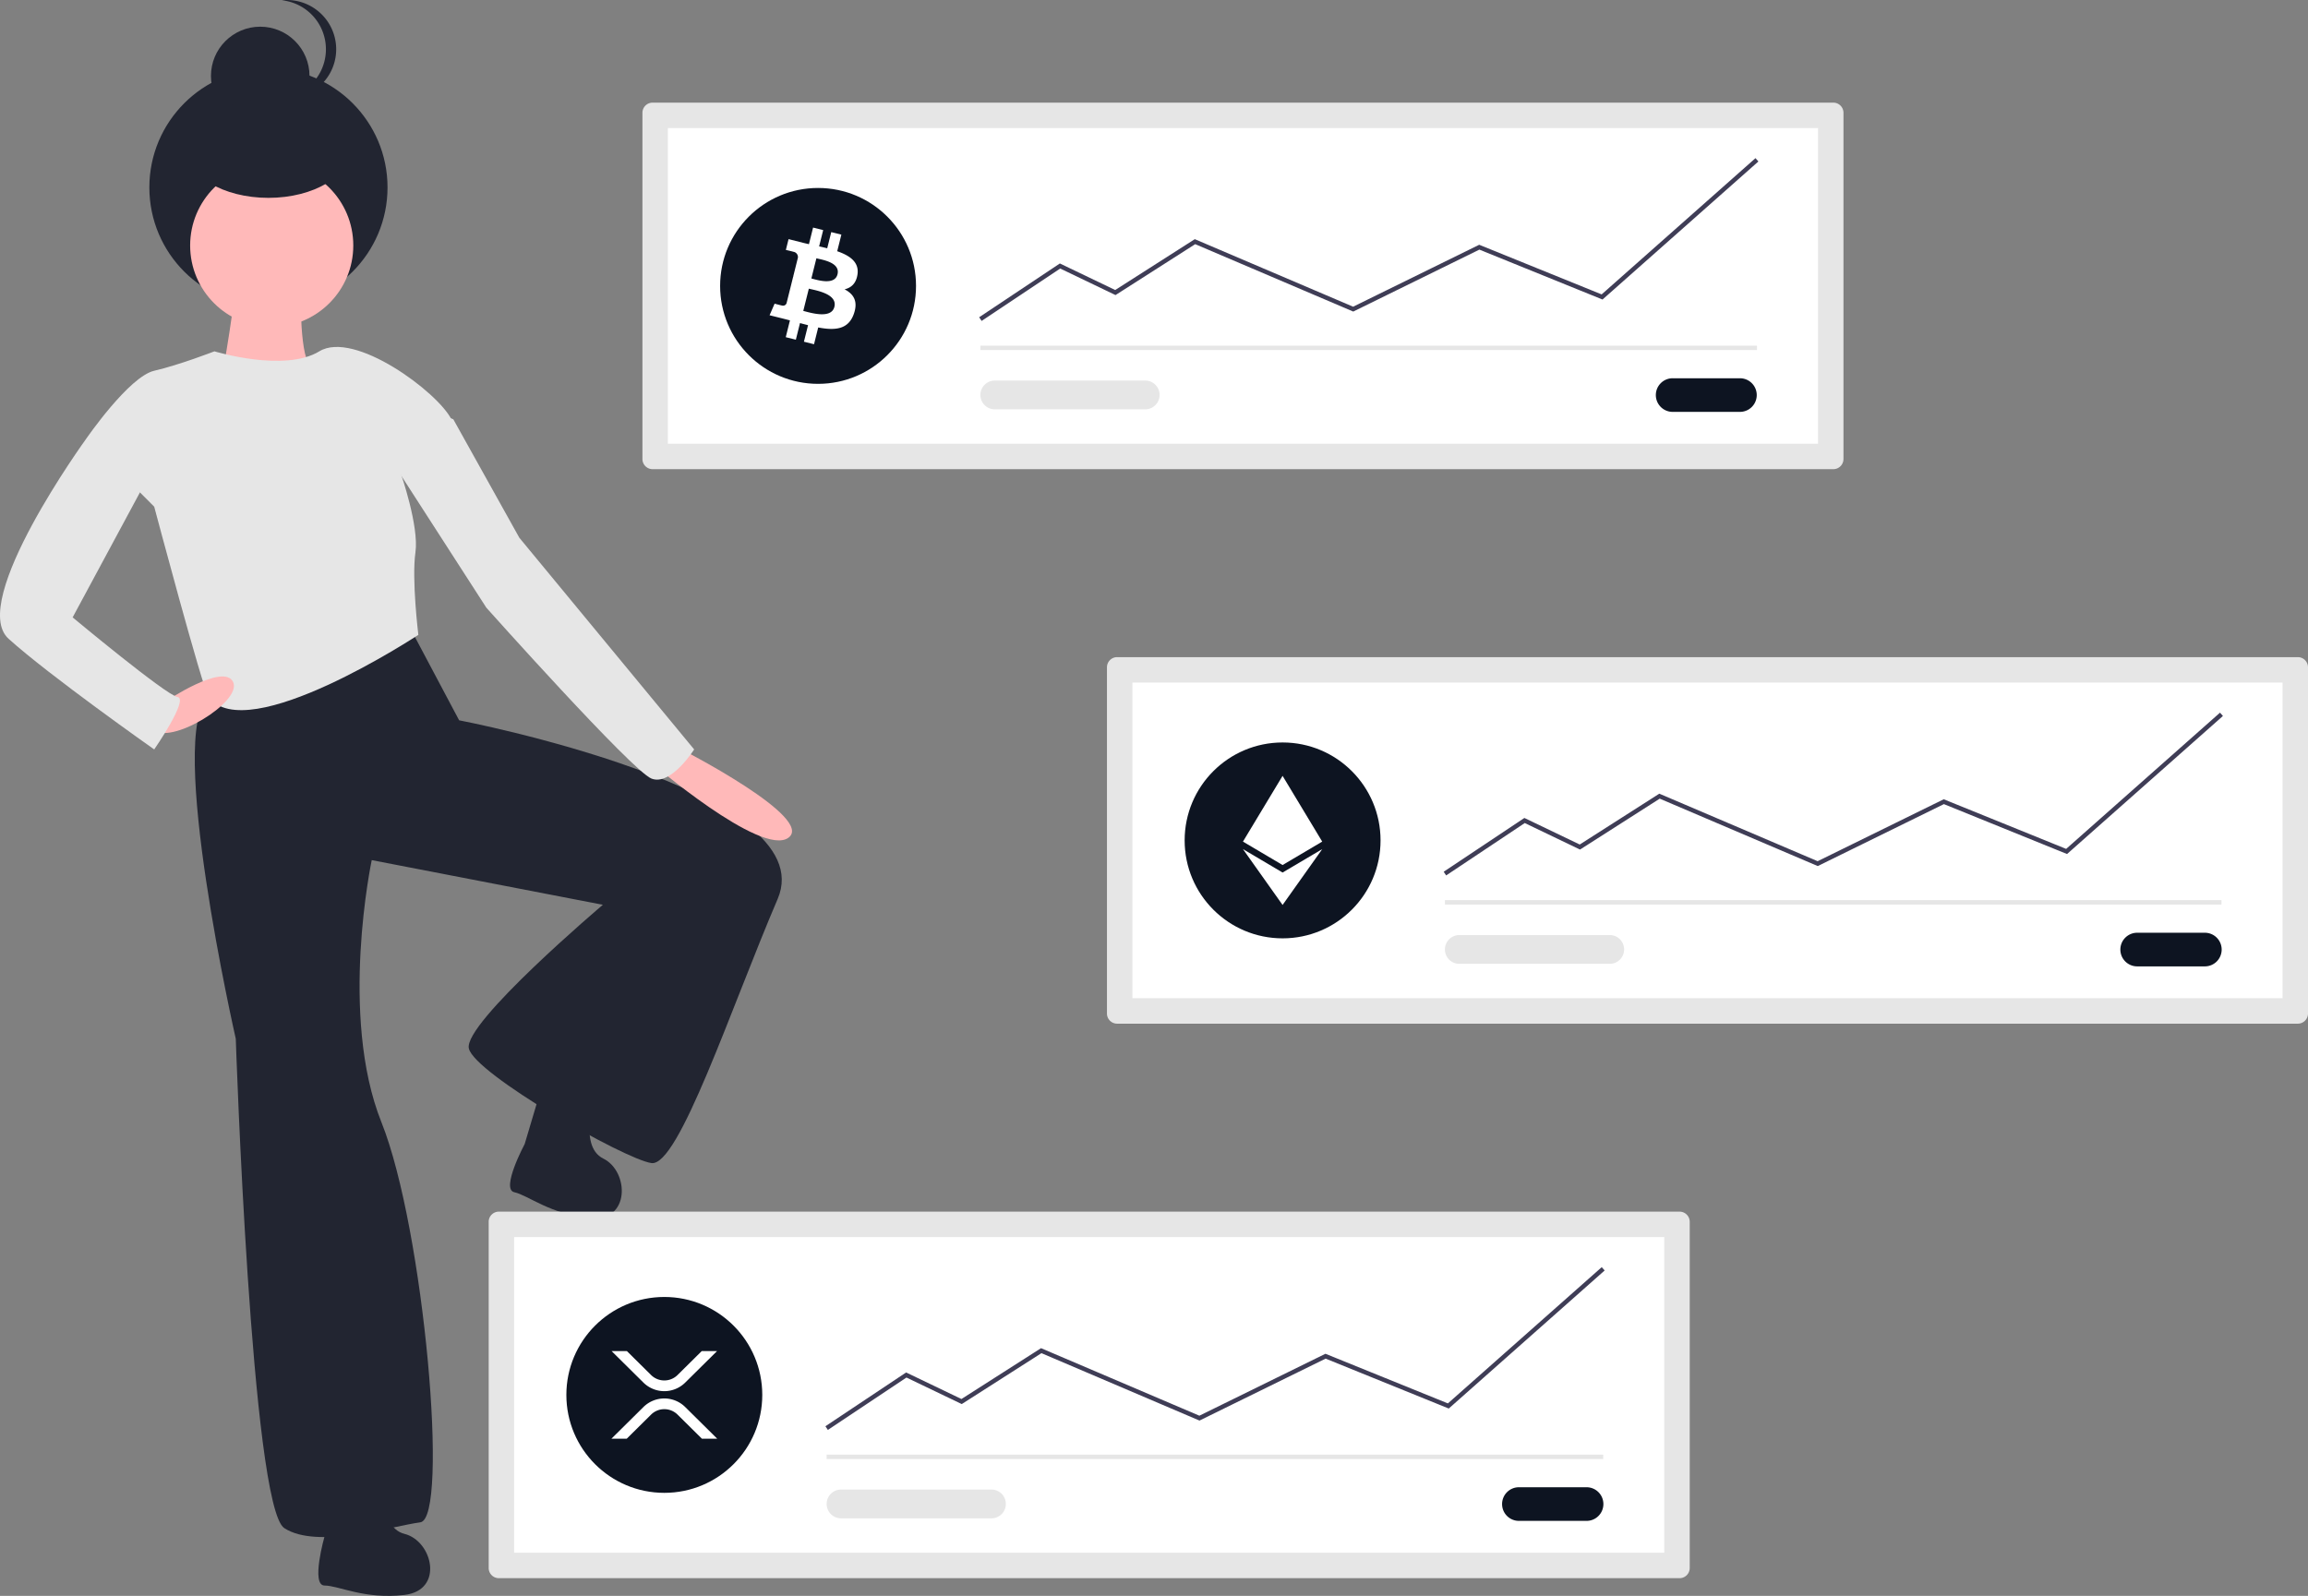 <svg xmlns="http://www.w3.org/2000/svg" data-name="Layer 1" width="974.755" height="674.095" viewBox="0 0 974.755 674.095"><rect x="0" y="0" width="974.755" height="674.095" fill="#808080" stroke="none"/><path d="M88.097 294.408C70.05 309.173 99.58 438.776 99.58 438.776s6.562 197.686 20.506 206.709 45.115-.82 57.42-2.461 1.64-123.861-16.406-168.976S157 363.31 157 363.31l97.612 18.866s-59.06 50.037-56.599 60.7 65.622 46.756 77.106 48.396 33.63-65.621 53.318-111.557-134.525-75.465-134.525-75.465l-21.327-40.193s-66.442 15.585-84.488 30.35" fill="#222531"/><path d="M137.088 648.888s-5.953 20.834 0 20.834 16.865 5.952 33.73 3.968 11.904-22.817 0-25.794-8.929-26.785-8.929-26.785c-3.968-7.937-22.817 1.984-22.817 1.984Zm84.506-165.667s-10.212 19.11-4.394 20.365 15.23 9.375 32.135 10.992 16.449-19.794 5.44-25.213-3.08-28.067-3.08-28.067c-2.205-8.594-22.722-2.872-22.722-2.872Z" fill="#222531"/><path d="M99.17 116.82c1.641 3.28-5.741 44.294-5.741 44.294l6.562 11.484s37.732-14.765 31.99-17.226-4.921-32.81-4.921-32.81-29.53-9.024-27.89-5.743" fill="#ffb9b9"/><circle cx="113.373" cy="79.168" r="50.294" fill="#222531"/><circle cx="109.904" cy="32.084" r="20.811" fill="#222531"/><path d="M119.009 41.51a21 21 0 0 0 2.168.113 20.811 20.811 0 1 0 0-41.623 21 21 0 0 0-2.168.113 20.812 20.812 0 0 1 0 41.397" fill="#222531"/><circle cx="114.756" cy="103.695" r="34.451" fill="#ffb9b9"/><path d="M65.13 156.602c-10.664 2.461-28.71 28.71-28.71 28.71l28.71 28.71s20.506 77.105 22.967 80.386c16.121 21.496 88.59-26.249 88.59-26.249s-2.872-23.377-1.231-34.861c1.578-11.045-6.152-33.221-6.152-33.221s27.069-11.484 21.327-22.968-41.014-37.732-55.779-28.71-44.294 0-44.294 0-14.765 5.743-25.429 8.203" fill="#e6e6e6"/><path d="M274.709 321.887s46.755 40.194 58.239 31.99-44.295-36.911-44.295-36.911ZM64.72 307.943c6.561 7.382 37.732-11.484 33.735-19.863s-28.814 8.379-28.814 8.379-11.484 4.101-4.922 11.484" fill="#ffb9b9"/><path d="m65.13 196.796-34.452 63.98s39.373 32.812 44.294 33.632-9.843 22.147-9.843 22.147-44.295-31.17-61.52-46.755 32.81-84.488 32.81-84.488l14.766-9.023Zm100.072-2.461 40.194 62.34s61.52 68.903 69.723 72.185 18.046-12.305 18.046-12.305l-73.825-89.41-27.889-50.036-10.663-4.101Z" fill="#e6e6e6"/><ellipse cx="113.373" cy="62.762" rx="34.686" ry="20.811" fill="#222531"/><path d="M210.677 511.79a4.293 4.293 0 0 0-4.288 4.287v146.245a4.293 4.293 0 0 0 4.288 4.288h498.669a4.293 4.293 0 0 0 4.288-4.288V516.077a4.293 4.293 0 0 0-4.288-4.288Z" fill="#e6e6e6"/><path d="M217.134 655.865h485.754v-133.33H217.134Z" fill="#fff"/><path d="M641.574 628.205a7.103 7.103 0 1 0 0 14.205h28.41a7.103 7.103 0 1 0 0-14.205z" fill="#0d1421"/><path fill="#e6e6e6" d="M349.122 614.428h327.965v1.869H349.122z"/><circle cx="280.567" cy="589.2" r="41.369" fill="#0d1421"/><path fill="#3f3d56" d="m349.64 603.993-1.036-1.555 34.08-22.721 23.37 11.218 33.615-21.476 66.868 28.524 53.25-26.158 51.708 20.963 64.973-57.547 1.239 1.399-65.84 58.316-52.007-21.085-53.269 26.167-66.748-28.473-33.659 21.506-23.349-11.207z"/><path d="M355.195 629.182a6.073 6.073 0 1 0 0 12.147h63.538a6.073 6.073 0 0 0 0-12.147Z" fill="#e6e6e6"/><path d="M296.367 570.692h6.464l-13.45 13.311a12.56 12.56 0 0 1-17.632 0l-13.448-13.31h6.464l10.217 10.111a7.954 7.954 0 0 0 11.167 0Zm-31.684 37.015h-6.464l13.532-13.393a12.56 12.56 0 0 1 17.631 0l13.533 13.393h-6.464l-10.302-10.194a7.954 7.954 0 0 0-11.167 0Z" fill="#fff"/><path d="M275.612 43.354a4.293 4.293 0 0 0-4.288 4.288v146.245a4.293 4.293 0 0 0 4.288 4.288h498.669a4.293 4.293 0 0 0 4.288-4.288V47.642a4.293 4.293 0 0 0-4.288-4.288Z" fill="#e6e6e6"/><path d="M282.07 187.43h485.753V54.1H282.07Z" fill="#fff"/><path d="M706.51 159.77a7.103 7.103 0 1 0 0 14.205h28.41a7.103 7.103 0 0 0 0-14.205z" fill="#0d1421"/><path fill="#e6e6e6" d="M414.057 145.993h327.965v1.869H414.057z"/><circle cx="345.502" cy="120.764" r="41.369" fill="#0d1421"/><path fill="#3f3d56" d="m414.575 135.557-1.036-1.555 34.08-22.72 23.37 11.218 33.615-21.476.454.193 66.414 28.331 53.25-26.158 51.708 20.963 64.973-57.548 1.239 1.399-65.84 58.316-52.007-21.084-53.268 26.167-66.748-28.473-33.66 21.505-23.349-11.208z"/><path d="M420.13 160.747a6.073 6.073 0 0 0 0 12.146h63.538a6.073 6.073 0 1 0 0-12.146Z" fill="#e6e6e6"/><path d="M362.147 115.936c.773-5.177-3.168-7.96-8.558-9.817l1.748-7.012-4.27-1.064-1.702 6.828a176 176 0 0 0-3.419-.805l1.715-6.873-4.267-1.064-1.75 7.01c-.928-.211-1.84-.42-2.725-.64l.005-.022-5.887-1.47-1.136 4.56s3.168.725 3.1.77a2.27 2.27 0 0 1 1.99 2.483l-1.992 7.989a4 4 0 0 1 .444.142l-.45-.112-2.792 11.192a1.554 1.554 0 0 1-1.957 1.014c.043.062-3.102-.775-3.102-.775l-2.12 4.888 5.557 1.385c1.033.259 2.046.53 3.042.785l-1.767 7.094 4.264 1.064 1.75-7.018q1.744.472 3.401.883l-1.743 6.985 4.268 1.064 1.767-7.08c7.279 1.378 12.754.822 15.055-5.76 1.857-5.301-.09-8.36-3.92-10.354 2.788-.646 4.89-2.48 5.45-6.27Zm-9.754 13.676c-1.32 5.301-10.245 2.437-13.14 1.717l2.344-9.397c2.894.722 12.172 2.152 10.797 7.68Zm1.319-13.753c-1.204 4.822-8.633 2.372-11.043 1.772l2.125-8.523c2.41.6 10.172 1.722 8.918 6.751" fill="#fff"/><path d="M471.799 277.572a4.293 4.293 0 0 0-4.288 4.288v146.244a4.293 4.293 0 0 0 4.288 4.288h498.669a4.293 4.293 0 0 0 4.287-4.288V281.86a4.293 4.293 0 0 0-4.287-4.288Z" fill="#e6e6e6"/><path d="M478.256 421.647H964.01v-133.33H478.256Z" fill="#fff"/><path d="M902.696 393.987a7.103 7.103 0 1 0 0 14.205h28.41a7.103 7.103 0 1 0 0-14.205z" fill="#0d1421"/><path fill="#e6e6e6" d="M610.244 380.21h327.965v1.869H610.244z"/><circle cx="541.689" cy="354.982" r="41.369" fill="#0d1421"/><path fill="#3f3d56" d="m610.762 369.775-1.037-1.555 34.08-22.72 23.371 11.218 33.614-21.476.455.193 66.413 28.331 53.251-26.158 51.708 20.962 64.973-57.547 1.239 1.4-65.84 58.315-52.007-21.084-53.269 26.167-66.747-28.473-33.661 21.505-23.348-11.207z"/><path d="M616.317 394.964a6.073 6.073 0 0 0 0 12.147h63.538a6.073 6.073 0 1 0 0-12.147Z" fill="#e6e6e6"/><path fill="#fff" d="m541.684 382.247 16.747-23.585-16.747 9.888-16.737-9.888z"/><path fill="#fff" d="m541.683 365.381 16.737-9.893-16.737-27.771h-.001l-16.736 27.771z"/></svg>